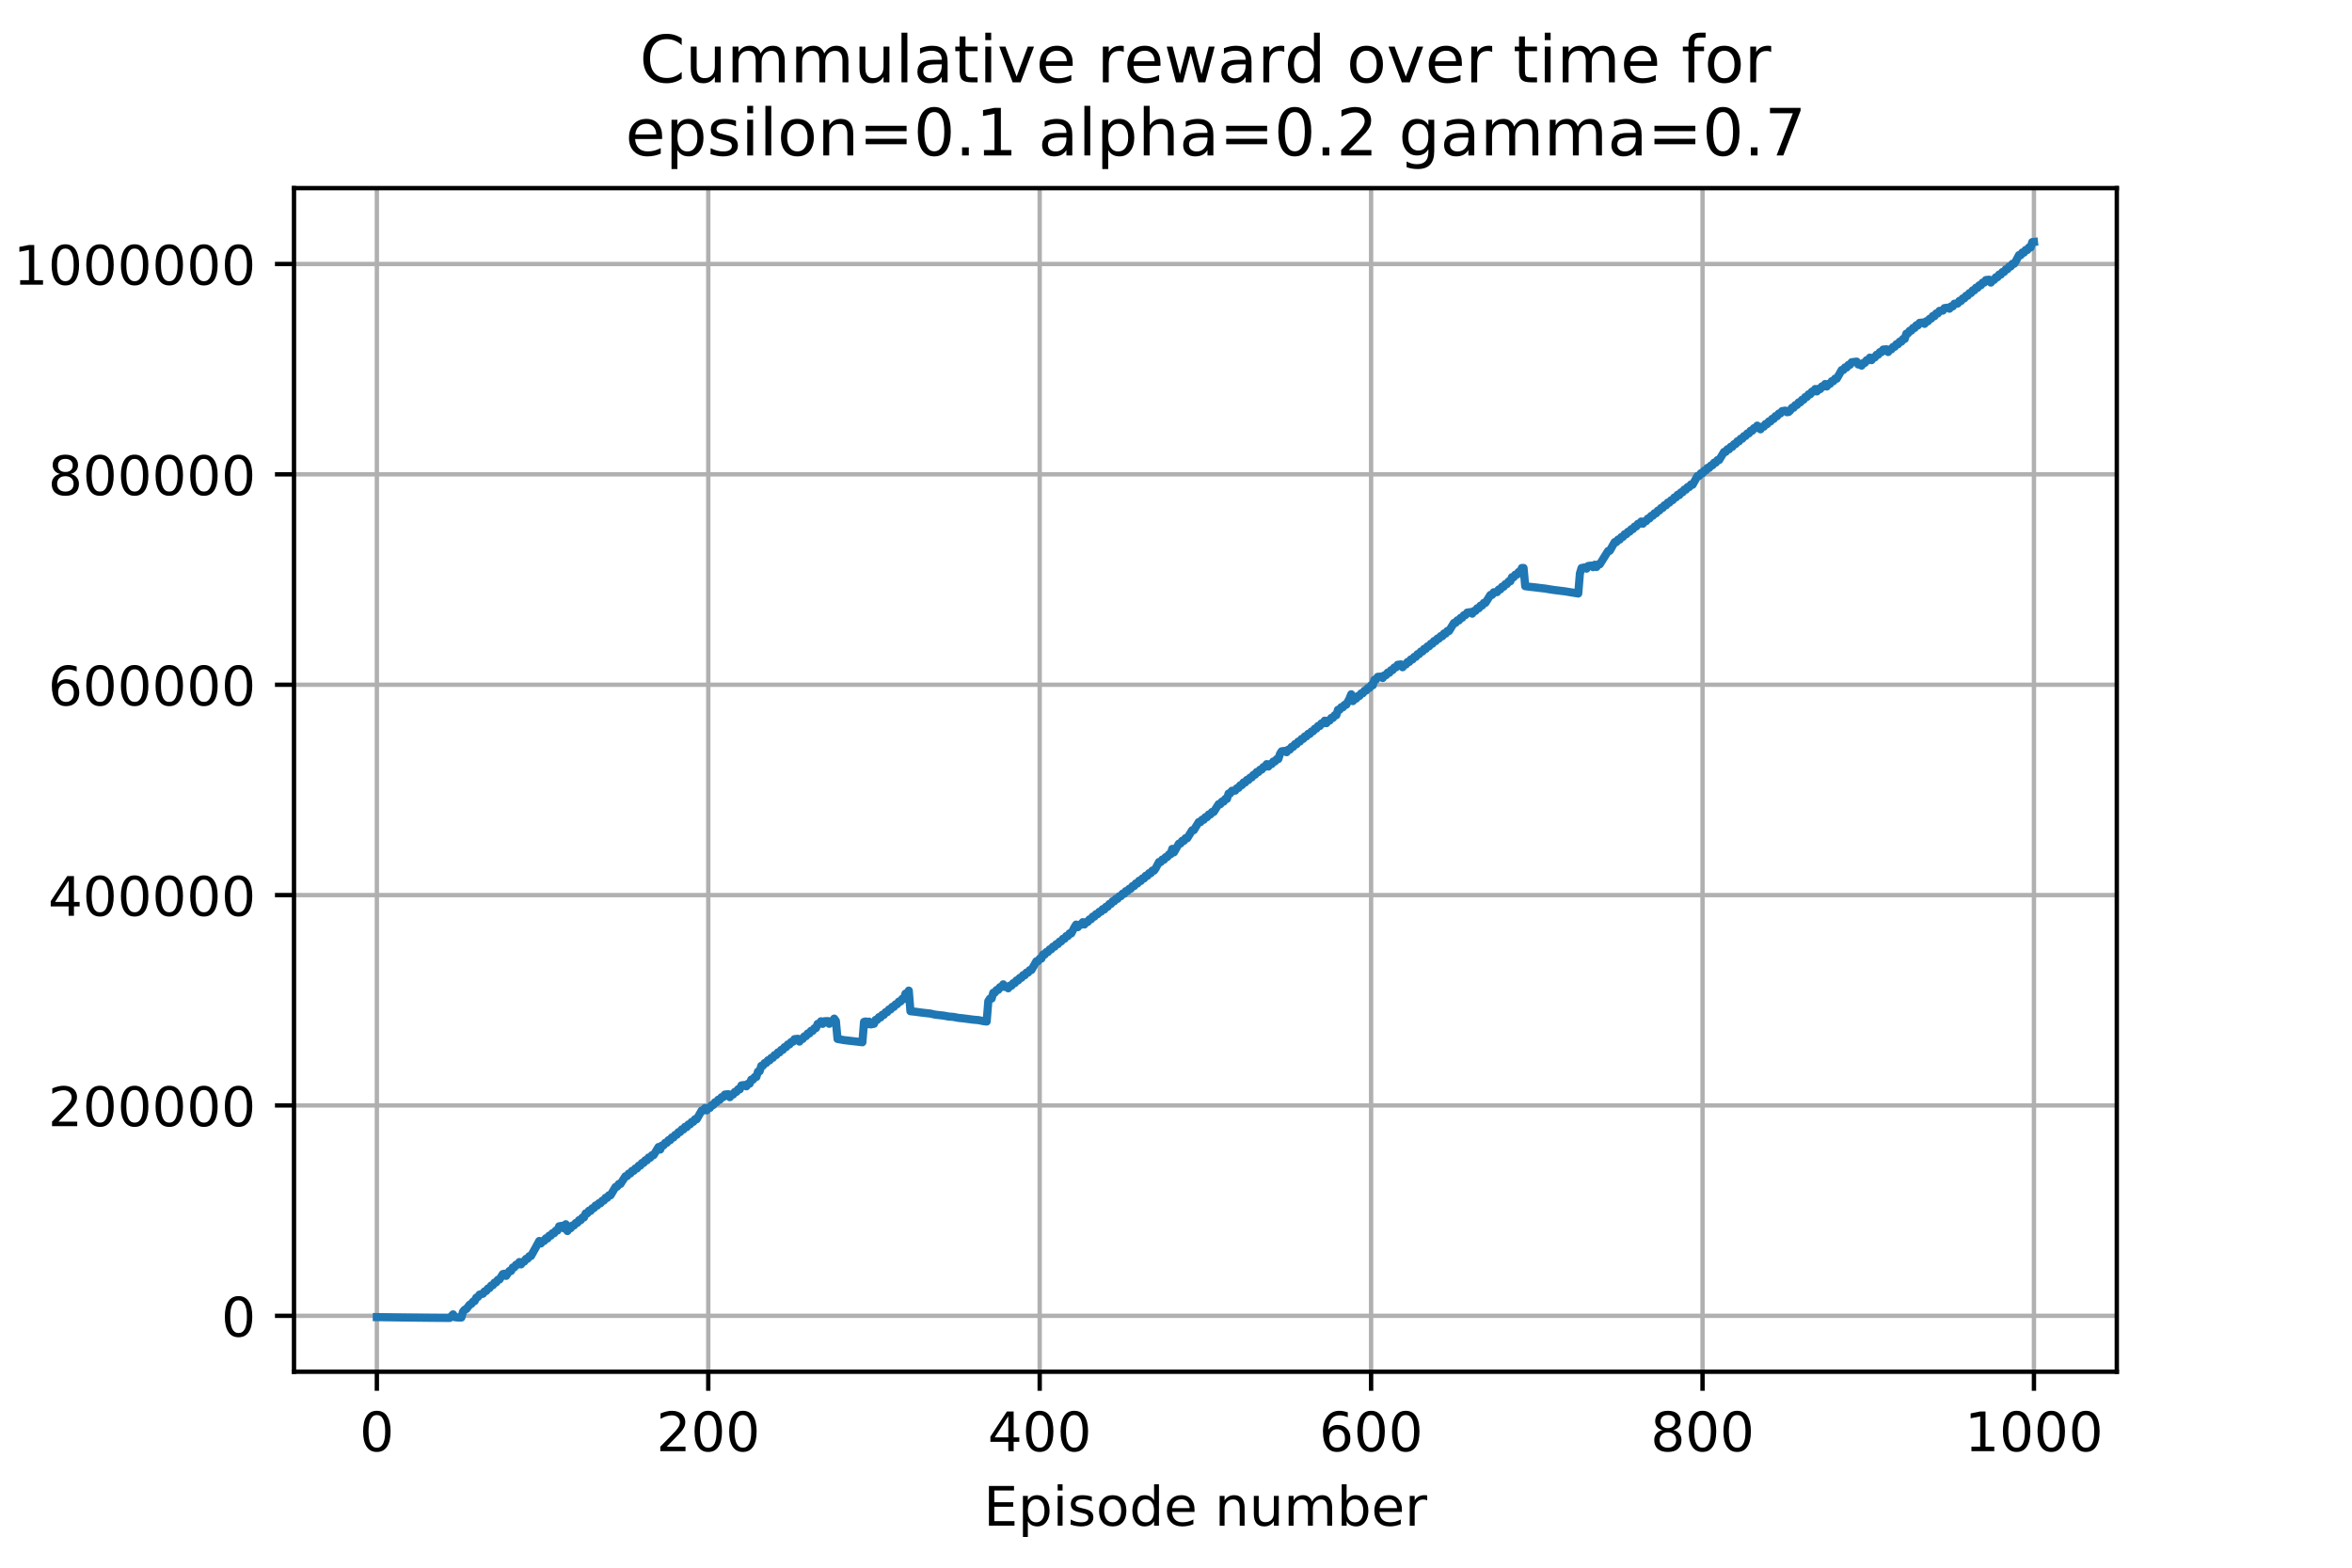 <?xml version="1.0" encoding="utf-8" standalone="no"?>
<!DOCTYPE svg PUBLIC "-//W3C//DTD SVG 1.1//EN"
  "http://www.w3.org/Graphics/SVG/1.1/DTD/svg11.dtd">
<!-- Created with matplotlib (https://matplotlib.org/) -->
<svg height="288pt" version="1.1" viewBox="0 0 432 288" width="432pt" xmlns="http://www.w3.org/2000/svg" xmlns:xlink="http://www.w3.org/1999/xlink">
 <defs>
  <style type="text/css">
*{stroke-linecap:butt;stroke-linejoin:round;}
  </style>
 </defs>
 <g id="figure_1">
  <g id="patch_1">
   <path d="M 0 288 
L 432 288 
L 432 0 
L 0 0 
z
" style="fill:#ffffff;"/>
  </g>
  <g id="axes_1">
   <g id="patch_2">
    <path d="M 54 252 
L 388.8 252 
L 388.8 34.56 
L 54 34.56 
z
" style="fill:#ffffff;"/>
   </g>
   <g id="matplotlib.axis_1">
    <g id="xtick_1">
     <g id="line2d_1">
      <path clip-path="url(#p4a8fbfdbc4)" d="M 69.218 252 
L 69.218 34.56 
" style="fill:none;stroke:#b0b0b0;stroke-linecap:square;stroke-width:0.8;"/>
     </g>
     <g id="line2d_2">
      <defs>
       <path d="M 0 0 
L 0 3.5 
" id="mb5565535f1" style="stroke:#000000;stroke-width:0.8;"/>
      </defs>
      <g>
       <use style="stroke:#000000;stroke-width:0.8;" x="69.218" xlink:href="#mb5565535f1" y="252"/>
      </g>
     </g>
     <g id="text_1">
      <!-- 0 -->
      <defs>
       <path d="M 31.781 66.406 
Q 24.172 66.406 20.328 58.906 
Q 16.5 51.422 16.5 36.375 
Q 16.5 21.391 20.328 13.891 
Q 24.172 6.391 31.781 6.391 
Q 39.453 6.391 43.281 13.891 
Q 47.125 21.391 47.125 36.375 
Q 47.125 51.422 43.281 58.906 
Q 39.453 66.406 31.781 66.406 
z
M 31.781 74.219 
Q 44.047 74.219 50.516 64.516 
Q 56.984 54.828 56.984 36.375 
Q 56.984 17.969 50.516 8.266 
Q 44.047 -1.422 31.781 -1.422 
Q 19.531 -1.422 13.062 8.266 
Q 6.594 17.969 6.594 36.375 
Q 6.594 54.828 13.062 64.516 
Q 19.531 74.219 31.781 74.219 
z
" id="DejaVuSans-48"/>
      </defs>
      <g transform="translate(66.037 266.598)scale(0.1 -0.1)">
       <use xlink:href="#DejaVuSans-48"/>
      </g>
     </g>
    </g>
    <g id="xtick_2">
     <g id="line2d_3">
      <path clip-path="url(#p4a8fbfdbc4)" d="M 130.091 252 
L 130.091 34.56 
" style="fill:none;stroke:#b0b0b0;stroke-linecap:square;stroke-width:0.8;"/>
     </g>
     <g id="line2d_4">
      <g>
       <use style="stroke:#000000;stroke-width:0.8;" x="130.091" xlink:href="#mb5565535f1" y="252"/>
      </g>
     </g>
     <g id="text_2">
      <!-- 200 -->
      <defs>
       <path d="M 19.188 8.297 
L 53.609 8.297 
L 53.609 0 
L 7.328 0 
L 7.328 8.297 
Q 12.938 14.109 22.625 23.891 
Q 32.328 33.688 34.812 36.531 
Q 39.547 41.844 41.422 45.531 
Q 43.312 49.219 43.312 52.781 
Q 43.312 58.594 39.234 62.25 
Q 35.156 65.922 28.609 65.922 
Q 23.969 65.922 18.812 64.312 
Q 13.672 62.703 7.812 59.422 
L 7.812 69.391 
Q 13.766 71.781 18.938 73 
Q 24.125 74.219 28.422 74.219 
Q 39.75 74.219 46.484 68.547 
Q 53.219 62.891 53.219 53.422 
Q 53.219 48.922 51.531 44.891 
Q 49.859 40.875 45.406 35.406 
Q 44.188 33.984 37.641 27.219 
Q 31.109 20.453 19.188 8.297 
z
" id="DejaVuSans-50"/>
      </defs>
      <g transform="translate(120.547 266.598)scale(0.1 -0.1)">
       <use xlink:href="#DejaVuSans-50"/>
       <use x="63.623" xlink:href="#DejaVuSans-48"/>
       <use x="127.246" xlink:href="#DejaVuSans-48"/>
      </g>
     </g>
    </g>
    <g id="xtick_3">
     <g id="line2d_5">
      <path clip-path="url(#p4a8fbfdbc4)" d="M 190.964 252 
L 190.964 34.56 
" style="fill:none;stroke:#b0b0b0;stroke-linecap:square;stroke-width:0.8;"/>
     </g>
     <g id="line2d_6">
      <g>
       <use style="stroke:#000000;stroke-width:0.8;" x="190.964" xlink:href="#mb5565535f1" y="252"/>
      </g>
     </g>
     <g id="text_3">
      <!-- 400 -->
      <defs>
       <path d="M 37.797 64.312 
L 12.891 25.391 
L 37.797 25.391 
z
M 35.203 72.906 
L 47.609 72.906 
L 47.609 25.391 
L 58.016 25.391 
L 58.016 17.188 
L 47.609 17.188 
L 47.609 0 
L 37.797 0 
L 37.797 17.188 
L 4.891 17.188 
L 4.891 26.703 
z
" id="DejaVuSans-52"/>
      </defs>
      <g transform="translate(181.42 266.598)scale(0.1 -0.1)">
       <use xlink:href="#DejaVuSans-52"/>
       <use x="63.623" xlink:href="#DejaVuSans-48"/>
       <use x="127.246" xlink:href="#DejaVuSans-48"/>
      </g>
     </g>
    </g>
    <g id="xtick_4">
     <g id="line2d_7">
      <path clip-path="url(#p4a8fbfdbc4)" d="M 251.836 252 
L 251.836 34.56 
" style="fill:none;stroke:#b0b0b0;stroke-linecap:square;stroke-width:0.8;"/>
     </g>
     <g id="line2d_8">
      <g>
       <use style="stroke:#000000;stroke-width:0.8;" x="251.836" xlink:href="#mb5565535f1" y="252"/>
      </g>
     </g>
     <g id="text_4">
      <!-- 600 -->
      <defs>
       <path d="M 33.016 40.375 
Q 26.375 40.375 22.484 35.828 
Q 18.609 31.297 18.609 23.391 
Q 18.609 15.531 22.484 10.953 
Q 26.375 6.391 33.016 6.391 
Q 39.656 6.391 43.531 10.953 
Q 47.406 15.531 47.406 23.391 
Q 47.406 31.297 43.531 35.828 
Q 39.656 40.375 33.016 40.375 
z
M 52.594 71.297 
L 52.594 62.312 
Q 48.875 64.062 45.094 64.984 
Q 41.312 65.922 37.594 65.922 
Q 27.828 65.922 22.672 59.328 
Q 17.531 52.734 16.797 39.406 
Q 19.672 43.656 24.016 45.922 
Q 28.375 48.188 33.594 48.188 
Q 44.578 48.188 50.953 41.516 
Q 57.328 34.859 57.328 23.391 
Q 57.328 12.156 50.688 5.359 
Q 44.047 -1.422 33.016 -1.422 
Q 20.359 -1.422 13.672 8.266 
Q 6.984 17.969 6.984 36.375 
Q 6.984 53.656 15.188 63.938 
Q 23.391 74.219 37.203 74.219 
Q 40.922 74.219 44.703 73.484 
Q 48.484 72.75 52.594 71.297 
z
" id="DejaVuSans-54"/>
      </defs>
      <g transform="translate(242.293 266.598)scale(0.1 -0.1)">
       <use xlink:href="#DejaVuSans-54"/>
       <use x="63.623" xlink:href="#DejaVuSans-48"/>
       <use x="127.246" xlink:href="#DejaVuSans-48"/>
      </g>
     </g>
    </g>
    <g id="xtick_5">
     <g id="line2d_9">
      <path clip-path="url(#p4a8fbfdbc4)" d="M 312.709 252 
L 312.709 34.56 
" style="fill:none;stroke:#b0b0b0;stroke-linecap:square;stroke-width:0.8;"/>
     </g>
     <g id="line2d_10">
      <g>
       <use style="stroke:#000000;stroke-width:0.8;" x="312.709" xlink:href="#mb5565535f1" y="252"/>
      </g>
     </g>
     <g id="text_5">
      <!-- 800 -->
      <defs>
       <path d="M 31.781 34.625 
Q 24.75 34.625 20.719 30.859 
Q 16.703 27.094 16.703 20.516 
Q 16.703 13.922 20.719 10.156 
Q 24.75 6.391 31.781 6.391 
Q 38.812 6.391 42.859 10.172 
Q 46.922 13.969 46.922 20.516 
Q 46.922 27.094 42.891 30.859 
Q 38.875 34.625 31.781 34.625 
z
M 21.922 38.812 
Q 15.578 40.375 12.031 44.719 
Q 8.5 49.078 8.5 55.328 
Q 8.5 64.062 14.719 69.141 
Q 20.953 74.219 31.781 74.219 
Q 42.672 74.219 48.875 69.141 
Q 55.078 64.062 55.078 55.328 
Q 55.078 49.078 51.531 44.719 
Q 48 40.375 41.703 38.812 
Q 48.828 37.156 52.797 32.312 
Q 56.781 27.484 56.781 20.516 
Q 56.781 9.906 50.312 4.234 
Q 43.844 -1.422 31.781 -1.422 
Q 19.734 -1.422 13.25 4.234 
Q 6.781 9.906 6.781 20.516 
Q 6.781 27.484 10.781 32.312 
Q 14.797 37.156 21.922 38.812 
z
M 18.312 54.391 
Q 18.312 48.734 21.844 45.562 
Q 25.391 42.391 31.781 42.391 
Q 38.141 42.391 41.719 45.562 
Q 45.312 48.734 45.312 54.391 
Q 45.312 60.062 41.719 63.234 
Q 38.141 66.406 31.781 66.406 
Q 25.391 66.406 21.844 63.234 
Q 18.312 60.062 18.312 54.391 
z
" id="DejaVuSans-56"/>
      </defs>
      <g transform="translate(303.165 266.598)scale(0.1 -0.1)">
       <use xlink:href="#DejaVuSans-56"/>
       <use x="63.623" xlink:href="#DejaVuSans-48"/>
       <use x="127.246" xlink:href="#DejaVuSans-48"/>
      </g>
     </g>
    </g>
    <g id="xtick_6">
     <g id="line2d_11">
      <path clip-path="url(#p4a8fbfdbc4)" d="M 373.582 252 
L 373.582 34.56 
" style="fill:none;stroke:#b0b0b0;stroke-linecap:square;stroke-width:0.8;"/>
     </g>
     <g id="line2d_12">
      <g>
       <use style="stroke:#000000;stroke-width:0.8;" x="373.582" xlink:href="#mb5565535f1" y="252"/>
      </g>
     </g>
     <g id="text_6">
      <!-- 1000 -->
      <defs>
       <path d="M 12.406 8.297 
L 28.516 8.297 
L 28.516 63.922 
L 10.984 60.406 
L 10.984 69.391 
L 28.422 72.906 
L 38.281 72.906 
L 38.281 8.297 
L 54.391 8.297 
L 54.391 0 
L 12.406 0 
z
" id="DejaVuSans-49"/>
      </defs>
      <g transform="translate(360.857 266.598)scale(0.1 -0.1)">
       <use xlink:href="#DejaVuSans-49"/>
       <use x="63.623" xlink:href="#DejaVuSans-48"/>
       <use x="127.246" xlink:href="#DejaVuSans-48"/>
       <use x="190.869" xlink:href="#DejaVuSans-48"/>
      </g>
     </g>
    </g>
    <g id="text_7">
     <!-- Episode number -->
     <defs>
      <path d="M 9.812 72.906 
L 55.906 72.906 
L 55.906 64.594 
L 19.672 64.594 
L 19.672 43.016 
L 54.391 43.016 
L 54.391 34.719 
L 19.672 34.719 
L 19.672 8.297 
L 56.781 8.297 
L 56.781 0 
L 9.812 0 
z
" id="DejaVuSans-69"/>
      <path d="M 18.109 8.203 
L 18.109 -20.797 
L 9.078 -20.797 
L 9.078 54.688 
L 18.109 54.688 
L 18.109 46.391 
Q 20.953 51.266 25.266 53.625 
Q 29.594 56 35.594 56 
Q 45.562 56 51.781 48.094 
Q 58.016 40.188 58.016 27.297 
Q 58.016 14.406 51.781 6.484 
Q 45.562 -1.422 35.594 -1.422 
Q 29.594 -1.422 25.266 0.953 
Q 20.953 3.328 18.109 8.203 
z
M 48.688 27.297 
Q 48.688 37.203 44.609 42.844 
Q 40.531 48.484 33.406 48.484 
Q 26.266 48.484 22.188 42.844 
Q 18.109 37.203 18.109 27.297 
Q 18.109 17.391 22.188 11.75 
Q 26.266 6.109 33.406 6.109 
Q 40.531 6.109 44.609 11.75 
Q 48.688 17.391 48.688 27.297 
z
" id="DejaVuSans-112"/>
      <path d="M 9.422 54.688 
L 18.406 54.688 
L 18.406 0 
L 9.422 0 
z
M 9.422 75.984 
L 18.406 75.984 
L 18.406 64.594 
L 9.422 64.594 
z
" id="DejaVuSans-105"/>
      <path d="M 44.281 53.078 
L 44.281 44.578 
Q 40.484 46.531 36.375 47.5 
Q 32.281 48.484 27.875 48.484 
Q 21.188 48.484 17.844 46.438 
Q 14.5 44.391 14.5 40.281 
Q 14.5 37.156 16.891 35.375 
Q 19.281 33.594 26.516 31.984 
L 29.594 31.297 
Q 39.156 29.25 43.188 25.516 
Q 47.219 21.781 47.219 15.094 
Q 47.219 7.469 41.188 3.016 
Q 35.156 -1.422 24.609 -1.422 
Q 20.219 -1.422 15.453 -0.562 
Q 10.688 0.297 5.422 2 
L 5.422 11.281 
Q 10.406 8.688 15.234 7.391 
Q 20.062 6.109 24.812 6.109 
Q 31.156 6.109 34.562 8.281 
Q 37.984 10.453 37.984 14.406 
Q 37.984 18.062 35.516 20.016 
Q 33.062 21.969 24.703 23.781 
L 21.578 24.516 
Q 13.234 26.266 9.516 29.906 
Q 5.812 33.547 5.812 39.891 
Q 5.812 47.609 11.281 51.797 
Q 16.75 56 26.812 56 
Q 31.781 56 36.172 55.266 
Q 40.578 54.547 44.281 53.078 
z
" id="DejaVuSans-115"/>
      <path d="M 30.609 48.391 
Q 23.391 48.391 19.188 42.75 
Q 14.984 37.109 14.984 27.297 
Q 14.984 17.484 19.156 11.844 
Q 23.344 6.203 30.609 6.203 
Q 37.797 6.203 41.984 11.859 
Q 46.188 17.531 46.188 27.297 
Q 46.188 37.016 41.984 42.703 
Q 37.797 48.391 30.609 48.391 
z
M 30.609 56 
Q 42.328 56 49.016 48.375 
Q 55.719 40.766 55.719 27.297 
Q 55.719 13.875 49.016 6.219 
Q 42.328 -1.422 30.609 -1.422 
Q 18.844 -1.422 12.172 6.219 
Q 5.516 13.875 5.516 27.297 
Q 5.516 40.766 12.172 48.375 
Q 18.844 56 30.609 56 
z
" id="DejaVuSans-111"/>
      <path d="M 45.406 46.391 
L 45.406 75.984 
L 54.391 75.984 
L 54.391 0 
L 45.406 0 
L 45.406 8.203 
Q 42.578 3.328 38.25 0.953 
Q 33.938 -1.422 27.875 -1.422 
Q 17.969 -1.422 11.734 6.484 
Q 5.516 14.406 5.516 27.297 
Q 5.516 40.188 11.734 48.094 
Q 17.969 56 27.875 56 
Q 33.938 56 38.25 53.625 
Q 42.578 51.266 45.406 46.391 
z
M 14.797 27.297 
Q 14.797 17.391 18.875 11.75 
Q 22.953 6.109 30.078 6.109 
Q 37.203 6.109 41.297 11.75 
Q 45.406 17.391 45.406 27.297 
Q 45.406 37.203 41.297 42.844 
Q 37.203 48.484 30.078 48.484 
Q 22.953 48.484 18.875 42.844 
Q 14.797 37.203 14.797 27.297 
z
" id="DejaVuSans-100"/>
      <path d="M 56.203 29.594 
L 56.203 25.203 
L 14.891 25.203 
Q 15.484 15.922 20.484 11.062 
Q 25.484 6.203 34.422 6.203 
Q 39.594 6.203 44.453 7.469 
Q 49.312 8.734 54.109 11.281 
L 54.109 2.781 
Q 49.266 0.734 44.188 -0.344 
Q 39.109 -1.422 33.891 -1.422 
Q 20.797 -1.422 13.156 6.188 
Q 5.516 13.812 5.516 26.812 
Q 5.516 40.234 12.766 48.109 
Q 20.016 56 32.328 56 
Q 43.359 56 49.781 48.891 
Q 56.203 41.797 56.203 29.594 
z
M 47.219 32.234 
Q 47.125 39.594 43.094 43.984 
Q 39.062 48.391 32.422 48.391 
Q 24.906 48.391 20.391 44.141 
Q 15.875 39.891 15.188 32.172 
z
" id="DejaVuSans-101"/>
      <path id="DejaVuSans-32"/>
      <path d="M 54.891 33.016 
L 54.891 0 
L 45.906 0 
L 45.906 32.719 
Q 45.906 40.484 42.875 44.328 
Q 39.844 48.188 33.797 48.188 
Q 26.516 48.188 22.312 43.547 
Q 18.109 38.922 18.109 30.906 
L 18.109 0 
L 9.078 0 
L 9.078 54.688 
L 18.109 54.688 
L 18.109 46.188 
Q 21.344 51.125 25.703 53.562 
Q 30.078 56 35.797 56 
Q 45.219 56 50.047 50.172 
Q 54.891 44.344 54.891 33.016 
z
" id="DejaVuSans-110"/>
      <path d="M 8.5 21.578 
L 8.5 54.688 
L 17.484 54.688 
L 17.484 21.922 
Q 17.484 14.156 20.5 10.266 
Q 23.531 6.391 29.594 6.391 
Q 36.859 6.391 41.078 11.031 
Q 45.312 15.672 45.312 23.688 
L 45.312 54.688 
L 54.297 54.688 
L 54.297 0 
L 45.312 0 
L 45.312 8.406 
Q 42.047 3.422 37.719 1 
Q 33.406 -1.422 27.688 -1.422 
Q 18.266 -1.422 13.375 4.438 
Q 8.5 10.297 8.5 21.578 
z
M 31.109 56 
z
" id="DejaVuSans-117"/>
      <path d="M 52 44.188 
Q 55.375 50.25 60.062 53.125 
Q 64.75 56 71.094 56 
Q 79.641 56 84.281 50.016 
Q 88.922 44.047 88.922 33.016 
L 88.922 0 
L 79.891 0 
L 79.891 32.719 
Q 79.891 40.578 77.094 44.375 
Q 74.312 48.188 68.609 48.188 
Q 61.625 48.188 57.562 43.547 
Q 53.516 38.922 53.516 30.906 
L 53.516 0 
L 44.484 0 
L 44.484 32.719 
Q 44.484 40.625 41.703 44.406 
Q 38.922 48.188 33.109 48.188 
Q 26.219 48.188 22.156 43.531 
Q 18.109 38.875 18.109 30.906 
L 18.109 0 
L 9.078 0 
L 9.078 54.688 
L 18.109 54.688 
L 18.109 46.188 
Q 21.188 51.219 25.484 53.609 
Q 29.781 56 35.688 56 
Q 41.656 56 45.828 52.969 
Q 50 49.953 52 44.188 
z
" id="DejaVuSans-109"/>
      <path d="M 48.688 27.297 
Q 48.688 37.203 44.609 42.844 
Q 40.531 48.484 33.406 48.484 
Q 26.266 48.484 22.188 42.844 
Q 18.109 37.203 18.109 27.297 
Q 18.109 17.391 22.188 11.75 
Q 26.266 6.109 33.406 6.109 
Q 40.531 6.109 44.609 11.75 
Q 48.688 17.391 48.688 27.297 
z
M 18.109 46.391 
Q 20.953 51.266 25.266 53.625 
Q 29.594 56 35.594 56 
Q 45.562 56 51.781 48.094 
Q 58.016 40.188 58.016 27.297 
Q 58.016 14.406 51.781 6.484 
Q 45.562 -1.422 35.594 -1.422 
Q 29.594 -1.422 25.266 0.953 
Q 20.953 3.328 18.109 8.203 
L 18.109 0 
L 9.078 0 
L 9.078 75.984 
L 18.109 75.984 
z
" id="DejaVuSans-98"/>
      <path d="M 41.109 46.297 
Q 39.594 47.172 37.812 47.578 
Q 36.031 48 33.891 48 
Q 26.266 48 22.188 43.047 
Q 18.109 38.094 18.109 28.812 
L 18.109 0 
L 9.078 0 
L 9.078 54.688 
L 18.109 54.688 
L 18.109 46.188 
Q 20.953 51.172 25.484 53.578 
Q 30.031 56 36.531 56 
Q 37.453 56 38.578 55.875 
Q 39.703 55.766 41.062 55.516 
z
" id="DejaVuSans-114"/>
     </defs>
     <g transform="translate(180.659 280.277)scale(0.1 -0.1)">
      <use xlink:href="#DejaVuSans-69"/>
      <use x="63.184" xlink:href="#DejaVuSans-112"/>
      <use x="126.66" xlink:href="#DejaVuSans-105"/>
      <use x="154.443" xlink:href="#DejaVuSans-115"/>
      <use x="206.543" xlink:href="#DejaVuSans-111"/>
      <use x="267.725" xlink:href="#DejaVuSans-100"/>
      <use x="331.201" xlink:href="#DejaVuSans-101"/>
      <use x="392.725" xlink:href="#DejaVuSans-32"/>
      <use x="424.512" xlink:href="#DejaVuSans-110"/>
      <use x="487.891" xlink:href="#DejaVuSans-117"/>
      <use x="551.27" xlink:href="#DejaVuSans-109"/>
      <use x="648.682" xlink:href="#DejaVuSans-98"/>
      <use x="712.158" xlink:href="#DejaVuSans-101"/>
      <use x="773.682" xlink:href="#DejaVuSans-114"/>
     </g>
    </g>
   </g>
   <g id="matplotlib.axis_2">
    <g id="ytick_1">
     <g id="line2d_13">
      <path clip-path="url(#p4a8fbfdbc4)" d="M 54 241.728 
L 388.8 241.728 
" style="fill:none;stroke:#b0b0b0;stroke-linecap:square;stroke-width:0.8;"/>
     </g>
     <g id="line2d_14">
      <defs>
       <path d="M 0 0 
L -3.5 0 
" id="m5b467a7265" style="stroke:#000000;stroke-width:0.8;"/>
      </defs>
      <g>
       <use style="stroke:#000000;stroke-width:0.8;" x="54" xlink:href="#m5b467a7265" y="241.728"/>
      </g>
     </g>
     <g id="text_8">
      <!-- 0 -->
      <g transform="translate(40.638 245.528)scale(0.1 -0.1)">
       <use xlink:href="#DejaVuSans-48"/>
      </g>
     </g>
    </g>
    <g id="ytick_2">
     <g id="line2d_15">
      <path clip-path="url(#p4a8fbfdbc4)" d="M 54 203.083 
L 388.8 203.083 
" style="fill:none;stroke:#b0b0b0;stroke-linecap:square;stroke-width:0.8;"/>
     </g>
     <g id="line2d_16">
      <g>
       <use style="stroke:#000000;stroke-width:0.8;" x="54" xlink:href="#m5b467a7265" y="203.083"/>
      </g>
     </g>
     <g id="text_9">
      <!-- 200000 -->
      <g transform="translate(8.825 206.882)scale(0.1 -0.1)">
       <use xlink:href="#DejaVuSans-50"/>
       <use x="63.623" xlink:href="#DejaVuSans-48"/>
       <use x="127.246" xlink:href="#DejaVuSans-48"/>
       <use x="190.869" xlink:href="#DejaVuSans-48"/>
       <use x="254.492" xlink:href="#DejaVuSans-48"/>
       <use x="318.115" xlink:href="#DejaVuSans-48"/>
      </g>
     </g>
    </g>
    <g id="ytick_3">
     <g id="line2d_17">
      <path clip-path="url(#p4a8fbfdbc4)" d="M 54 164.437 
L 388.8 164.437 
" style="fill:none;stroke:#b0b0b0;stroke-linecap:square;stroke-width:0.8;"/>
     </g>
     <g id="line2d_18">
      <g>
       <use style="stroke:#000000;stroke-width:0.8;" x="54" xlink:href="#m5b467a7265" y="164.437"/>
      </g>
     </g>
     <g id="text_10">
      <!-- 400000 -->
      <g transform="translate(8.825 168.236)scale(0.1 -0.1)">
       <use xlink:href="#DejaVuSans-52"/>
       <use x="63.623" xlink:href="#DejaVuSans-48"/>
       <use x="127.246" xlink:href="#DejaVuSans-48"/>
       <use x="190.869" xlink:href="#DejaVuSans-48"/>
       <use x="254.492" xlink:href="#DejaVuSans-48"/>
       <use x="318.115" xlink:href="#DejaVuSans-48"/>
      </g>
     </g>
    </g>
    <g id="ytick_4">
     <g id="line2d_19">
      <path clip-path="url(#p4a8fbfdbc4)" d="M 54 125.792 
L 388.8 125.792 
" style="fill:none;stroke:#b0b0b0;stroke-linecap:square;stroke-width:0.8;"/>
     </g>
     <g id="line2d_20">
      <g>
       <use style="stroke:#000000;stroke-width:0.8;" x="54" xlink:href="#m5b467a7265" y="125.792"/>
      </g>
     </g>
     <g id="text_11">
      <!-- 600000 -->
      <g transform="translate(8.825 129.591)scale(0.1 -0.1)">
       <use xlink:href="#DejaVuSans-54"/>
       <use x="63.623" xlink:href="#DejaVuSans-48"/>
       <use x="127.246" xlink:href="#DejaVuSans-48"/>
       <use x="190.869" xlink:href="#DejaVuSans-48"/>
       <use x="254.492" xlink:href="#DejaVuSans-48"/>
       <use x="318.115" xlink:href="#DejaVuSans-48"/>
      </g>
     </g>
    </g>
    <g id="ytick_5">
     <g id="line2d_21">
      <path clip-path="url(#p4a8fbfdbc4)" d="M 54 87.146 
L 388.8 87.146 
" style="fill:none;stroke:#b0b0b0;stroke-linecap:square;stroke-width:0.8;"/>
     </g>
     <g id="line2d_22">
      <g>
       <use style="stroke:#000000;stroke-width:0.8;" x="54" xlink:href="#m5b467a7265" y="87.146"/>
      </g>
     </g>
     <g id="text_12">
      <!-- 800000 -->
      <g transform="translate(8.825 90.945)scale(0.1 -0.1)">
       <use xlink:href="#DejaVuSans-56"/>
       <use x="63.623" xlink:href="#DejaVuSans-48"/>
       <use x="127.246" xlink:href="#DejaVuSans-48"/>
       <use x="190.869" xlink:href="#DejaVuSans-48"/>
       <use x="254.492" xlink:href="#DejaVuSans-48"/>
       <use x="318.115" xlink:href="#DejaVuSans-48"/>
      </g>
     </g>
    </g>
    <g id="ytick_6">
     <g id="line2d_23">
      <path clip-path="url(#p4a8fbfdbc4)" d="M 54 48.5 
L 388.8 48.5 
" style="fill:none;stroke:#b0b0b0;stroke-linecap:square;stroke-width:0.8;"/>
     </g>
     <g id="line2d_24">
      <g>
       <use style="stroke:#000000;stroke-width:0.8;" x="54" xlink:href="#m5b467a7265" y="48.5"/>
      </g>
     </g>
     <g id="text_13">
      <!-- 1000000 -->
      <g transform="translate(2.462 52.3)scale(0.1 -0.1)">
       <use xlink:href="#DejaVuSans-49"/>
       <use x="63.623" xlink:href="#DejaVuSans-48"/>
       <use x="127.246" xlink:href="#DejaVuSans-48"/>
       <use x="190.869" xlink:href="#DejaVuSans-48"/>
       <use x="254.492" xlink:href="#DejaVuSans-48"/>
       <use x="318.115" xlink:href="#DejaVuSans-48"/>
       <use x="381.738" xlink:href="#DejaVuSans-48"/>
      </g>
     </g>
    </g>
    <g id="text_14">
     <!-- Cummulative reward -->
     <defs>
      <path d="M 64.406 67.281 
L 64.406 56.891 
Q 59.422 61.531 53.781 63.812 
Q 48.141 66.109 41.797 66.109 
Q 29.297 66.109 22.656 58.469 
Q 16.016 50.828 16.016 36.375 
Q 16.016 21.969 22.656 14.328 
Q 29.297 6.688 41.797 6.688 
Q 48.141 6.688 53.781 8.984 
Q 59.422 11.281 64.406 15.922 
L 64.406 5.609 
Q 59.234 2.094 53.438 0.328 
Q 47.656 -1.422 41.219 -1.422 
Q 24.656 -1.422 15.125 8.703 
Q 5.609 18.844 5.609 36.375 
Q 5.609 53.953 15.125 64.078 
Q 24.656 74.219 41.219 74.219 
Q 47.75 74.219 53.531 72.484 
Q 59.328 70.75 64.406 67.281 
z
" id="DejaVuSans-67"/>
      <path d="M 9.422 75.984 
L 18.406 75.984 
L 18.406 0 
L 9.422 0 
z
" id="DejaVuSans-108"/>
      <path d="M 34.281 27.484 
Q 23.391 27.484 19.188 25 
Q 14.984 22.516 14.984 16.5 
Q 14.984 11.719 18.141 8.906 
Q 21.297 6.109 26.703 6.109 
Q 34.188 6.109 38.703 11.406 
Q 43.219 16.703 43.219 25.484 
L 43.219 27.484 
z
M 52.203 31.203 
L 52.203 0 
L 43.219 0 
L 43.219 8.297 
Q 40.141 3.328 35.547 0.953 
Q 30.953 -1.422 24.312 -1.422 
Q 15.922 -1.422 10.953 3.297 
Q 6 8.016 6 15.922 
Q 6 25.141 12.172 29.828 
Q 18.359 34.516 30.609 34.516 
L 43.219 34.516 
L 43.219 35.406 
Q 43.219 41.609 39.141 45 
Q 35.062 48.391 27.688 48.391 
Q 23 48.391 18.547 47.266 
Q 14.109 46.141 10.016 43.891 
L 10.016 52.203 
Q 14.938 54.109 19.578 55.047 
Q 24.219 56 28.609 56 
Q 40.484 56 46.344 49.844 
Q 52.203 43.703 52.203 31.203 
z
" id="DejaVuSans-97"/>
      <path d="M 18.312 70.219 
L 18.312 54.688 
L 36.812 54.688 
L 36.812 47.703 
L 18.312 47.703 
L 18.312 18.016 
Q 18.312 11.328 20.141 9.422 
Q 21.969 7.516 27.594 7.516 
L 36.812 7.516 
L 36.812 0 
L 27.594 0 
Q 17.188 0 13.234 3.875 
Q 9.281 7.766 9.281 18.016 
L 9.281 47.703 
L 2.688 47.703 
L 2.688 54.688 
L 9.281 54.688 
L 9.281 70.219 
z
" id="DejaVuSans-116"/>
      <path d="M 2.984 54.688 
L 12.5 54.688 
L 29.594 8.797 
L 46.688 54.688 
L 56.203 54.688 
L 35.688 0 
L 23.484 0 
z
" id="DejaVuSans-118"/>
      <path d="M 4.203 54.688 
L 13.188 54.688 
L 24.422 12.016 
L 35.594 54.688 
L 46.188 54.688 
L 57.422 12.016 
L 68.609 54.688 
L 77.594 54.688 
L 63.281 0 
L 52.688 0 
L 40.922 44.828 
L 29.109 0 
L 18.5 0 
z
" id="DejaVuSans-119"/>
     </defs>
     <g transform="translate(-3.617 195.789)rotate(-90)scale(0.1 -0.1)">
      <use xlink:href="#DejaVuSans-67"/>
      <use x="69.824" xlink:href="#DejaVuSans-117"/>
      <use x="133.203" xlink:href="#DejaVuSans-109"/>
      <use x="230.615" xlink:href="#DejaVuSans-109"/>
      <use x="328.027" xlink:href="#DejaVuSans-117"/>
      <use x="391.406" xlink:href="#DejaVuSans-108"/>
      <use x="419.189" xlink:href="#DejaVuSans-97"/>
      <use x="480.469" xlink:href="#DejaVuSans-116"/>
      <use x="519.678" xlink:href="#DejaVuSans-105"/>
      <use x="547.461" xlink:href="#DejaVuSans-118"/>
      <use x="606.641" xlink:href="#DejaVuSans-101"/>
      <use x="668.164" xlink:href="#DejaVuSans-32"/>
      <use x="699.951" xlink:href="#DejaVuSans-114"/>
      <use x="741.033" xlink:href="#DejaVuSans-101"/>
      <use x="802.557" xlink:href="#DejaVuSans-119"/>
      <use x="884.344" xlink:href="#DejaVuSans-97"/>
      <use x="945.623" xlink:href="#DejaVuSans-114"/>
      <use x="986.721" xlink:href="#DejaVuSans-100"/>
     </g>
    </g>
   </g>
   <g id="line2d_25">
    <path clip-path="url(#p4a8fbfdbc4)" d="M 69.218 241.967 
L 74.088 242.036 
L 79.262 242.093 
L 82.61 242.116 
L 83.219 241.463 
L 83.523 241.975 
L 84.132 242.046 
L 84.741 242.043 
L 85.045 240.96 
L 85.349 240.605 
L 85.654 240.486 
L 86.263 239.686 
L 86.567 239.549 
L 86.871 239.132 
L 87.176 239.03 
L 87.48 238.397 
L 87.784 238.27 
L 88.089 237.827 
L 88.697 237.678 
L 89.002 237.243 
L 89.306 237.167 
L 89.611 236.715 
L 89.915 236.635 
L 90.219 236.172 
L 90.524 236.108 
L 90.828 235.628 
L 91.132 235.595 
L 91.437 235.114 
L 91.741 235.058 
L 92.35 234.066 
L 92.654 233.997 
L 92.959 234.393 
L 93.567 233.486 
L 93.872 233.488 
L 94.176 232.855 
L 94.48 232.814 
L 94.785 232.339 
L 95.089 232.335 
L 95.393 231.853 
L 95.698 232.28 
L 96.002 231.813 
L 96.307 231.759 
L 96.611 231.266 
L 96.915 231.237 
L 97.22 230.77 
L 97.524 230.747 
L 98.437 229.115 
L 99.046 227.983 
L 99.35 228.439 
L 99.655 227.979 
L 99.959 227.97 
L 100.263 227.486 
L 100.568 227.518 
L 100.872 227.009 
L 101.176 227.002 
L 101.481 226.543 
L 101.785 226.55 
L 102.089 226.074 
L 102.394 226.065 
L 102.698 225.287 
L 103.307 225.186 
L 103.611 225.673 
L 103.916 224.905 
L 104.22 226.153 
L 104.524 225.66 
L 104.829 225.631 
L 105.133 225.137 
L 105.437 225.125 
L 105.742 224.68 
L 106.046 224.652 
L 106.351 224.157 
L 106.655 224.168 
L 106.959 223.688 
L 107.264 223.657 
L 107.568 222.909 
L 107.872 222.904 
L 108.177 222.418 
L 108.481 222.454 
L 108.785 221.97 
L 109.09 221.941 
L 109.394 221.453 
L 109.699 221.475 
L 110.003 221.045 
L 110.307 221.049 
L 110.612 220.591 
L 110.916 220.553 
L 111.22 220.046 
L 111.525 220.066 
L 111.829 219.596 
L 112.133 219.595 
L 113.047 218.064 
L 113.351 218 
L 113.655 217.512 
L 113.96 217.504 
L 114.873 216.091 
L 115.177 216.063 
L 115.481 215.599 
L 115.786 215.577 
L 116.09 215.106 
L 116.395 215.098 
L 116.699 214.655 
L 117.003 214.652 
L 117.308 214.15 
L 117.612 214.143 
L 117.916 213.643 
L 118.221 213.635 
L 118.525 213.151 
L 118.829 213.161 
L 119.134 212.648 
L 119.438 212.681 
L 119.743 212.23 
L 120.047 212.212 
L 120.96 210.716 
L 121.264 211.184 
L 121.569 210.443 
L 121.873 210.425 
L 122.177 209.949 
L 122.482 209.944 
L 122.786 209.458 
L 123.091 209.465 
L 123.395 208.967 
L 123.699 208.97 
L 124.004 208.494 
L 124.308 208.471 
L 124.612 207.99 
L 124.917 207.974 
L 125.221 207.485 
L 125.525 207.496 
L 125.83 207.006 
L 126.134 207.063 
L 126.439 206.576 
L 126.743 206.557 
L 127.047 206.103 
L 127.352 206.086 
L 127.656 205.61 
L 127.96 205.624 
L 128.873 204.03 
L 129.178 204.017 
L 129.482 203.559 
L 129.787 203.991 
L 130.091 203.518 
L 130.395 203.531 
L 130.7 203.042 
L 131.004 203.007 
L 131.308 202.511 
L 131.613 202.499 
L 131.917 202.025 
L 132.221 202.033 
L 132.526 201.566 
L 132.83 201.554 
L 133.135 201.081 
L 133.743 201.014 
L 134.048 201.562 
L 134.352 201.057 
L 134.656 201.08 
L 134.961 200.6 
L 135.265 200.588 
L 135.569 200.104 
L 135.874 200.127 
L 136.178 199.402 
L 136.787 199.325 
L 137.091 199.568 
L 137.396 199.089 
L 137.7 199.075 
L 138.004 198.323 
L 138.309 198.335 
L 138.613 197.868 
L 138.917 197.854 
L 139.222 196.863 
L 139.526 196.802 
L 139.831 195.809 
L 140.135 195.774 
L 140.439 195.289 
L 140.744 195.277 
L 141.048 194.79 
L 141.352 194.806 
L 141.657 194.346 
L 141.961 194.329 
L 142.265 193.837 
L 142.57 193.827 
L 142.874 193.345 
L 143.179 193.344 
L 143.483 192.874 
L 143.787 192.864 
L 144.092 192.371 
L 144.396 192.359 
L 144.7 191.879 
L 145.005 191.878 
L 145.309 191.429 
L 145.613 191.397 
L 145.918 190.908 
L 146.527 190.834 
L 146.831 191.351 
L 147.135 190.867 
L 147.44 190.863 
L 147.744 190.381 
L 148.048 190.351 
L 148.353 189.864 
L 148.657 189.865 
L 148.961 189.375 
L 149.266 189.386 
L 149.57 188.916 
L 149.875 188.872 
L 150.179 188.094 
L 150.483 188.109 
L 150.788 187.621 
L 151.092 188.097 
L 151.396 187.616 
L 152.005 187.581 
L 152.309 188.085 
L 152.614 187.597 
L 152.918 187.63 
L 153.223 187.13 
L 153.527 187.558 
L 153.831 190.865 
L 154.44 190.974 
L 155.049 191.084 
L 158.397 191.471 
L 158.701 187.729 
L 159.005 187.659 
L 159.31 188.172 
L 159.614 187.685 
L 159.919 188.195 
L 160.527 188.083 
L 160.832 187.352 
L 161.136 187.354 
L 161.44 186.856 
L 161.745 186.919 
L 162.049 186.428 
L 162.353 186.438 
L 162.658 185.951 
L 162.962 185.941 
L 163.267 185.453 
L 163.571 185.456 
L 163.875 184.97 
L 164.18 184.983 
L 164.484 184.517 
L 164.788 184.482 
L 165.093 184 
L 165.397 183.995 
L 165.701 183.514 
L 166.006 183.543 
L 166.31 182.546 
L 166.615 182.485 
L 166.919 181.986 
L 167.223 185.771 
L 168.136 185.869 
L 169.049 185.992 
L 169.658 186.07 
L 170.876 186.2 
L 171.789 186.407 
L 173.311 186.576 
L 174.224 186.747 
L 175.137 186.818 
L 176.05 186.997 
L 176.963 187.085 
L 178.789 187.328 
L 179.702 187.401 
L 180.615 187.588 
L 181.224 187.665 
L 181.528 183.92 
L 181.833 183.45 
L 182.137 183.452 
L 182.441 182.377 
L 182.746 182.342 
L 183.05 181.87 
L 183.355 181.844 
L 183.659 181.356 
L 183.963 181.336 
L 184.268 180.833 
L 184.572 181.309 
L 184.876 181.241 
L 185.181 181.558 
L 185.485 181.07 
L 185.789 181.09 
L 186.094 180.616 
L 186.398 180.608 
L 186.703 180.113 
L 187.007 180.115 
L 187.311 179.652 
L 187.616 179.636 
L 187.92 179.141 
L 188.224 179.163 
L 188.529 178.684 
L 188.833 178.676 
L 189.137 178.218 
L 189.442 178.208 
L 190.355 176.596 
L 190.659 176.589 
L 190.964 176.126 
L 191.268 176.109 
L 191.572 175.354 
L 191.877 175.378 
L 192.181 174.902 
L 192.485 174.891 
L 192.79 174.41 
L 193.094 174.398 
L 193.399 173.914 
L 193.703 173.917 
L 194.007 173.453 
L 194.312 173.448 
L 194.616 172.981 
L 194.92 172.944 
L 195.225 172.469 
L 195.529 172.463 
L 195.833 171.973 
L 196.138 171.965 
L 196.442 171.47 
L 196.747 171.498 
L 197.355 170.351 
L 197.66 169.861 
L 197.964 170.33 
L 198.268 169.876 
L 198.573 169.885 
L 198.877 169.412 
L 199.181 169.835 
L 199.486 169.387 
L 199.79 169.368 
L 200.095 168.904 
L 200.399 168.878 
L 200.703 168.389 
L 201.008 168.4 
L 201.312 167.936 
L 201.616 167.935 
L 201.921 167.495 
L 202.225 167.487 
L 202.529 167.021 
L 202.834 167.086 
L 203.138 166.589 
L 203.443 166.594 
L 203.747 166.079 
L 204.051 166.066 
L 204.356 165.569 
L 204.66 165.581 
L 204.964 165.103 
L 205.269 165.131 
L 205.573 164.659 
L 205.877 164.64 
L 206.182 164.175 
L 206.486 164.193 
L 206.791 163.705 
L 207.095 163.724 
L 207.399 163.292 
L 207.704 163.265 
L 208.008 162.781 
L 208.312 162.783 
L 208.617 162.294 
L 208.921 162.306 
L 209.225 161.802 
L 209.53 161.846 
L 209.834 161.377 
L 210.139 161.374 
L 210.443 160.877 
L 210.747 160.905 
L 211.052 160.411 
L 211.356 160.426 
L 211.66 159.929 
L 211.965 159.947 
L 212.269 159.508 
L 212.878 158.359 
L 213.182 158.38 
L 213.487 157.905 
L 213.791 157.941 
L 214.095 157.465 
L 214.4 157.441 
L 214.704 156.954 
L 215.008 156.939 
L 215.313 155.954 
L 215.617 156.587 
L 216.53 154.989 
L 216.835 154.959 
L 217.139 154.461 
L 217.443 154.476 
L 217.748 153.982 
L 218.052 154.006 
L 218.965 152.527 
L 219.269 152.512 
L 220.183 151.014 
L 220.487 151.035 
L 220.791 150.585 
L 221.096 150.6 
L 221.4 150.118 
L 221.704 150.124 
L 222.009 149.63 
L 222.313 149.63 
L 222.617 149.169 
L 222.922 149.168 
L 223.835 147.726 
L 224.139 147.742 
L 224.444 147.258 
L 224.748 147.277 
L 225.052 146.771 
L 225.357 146.767 
L 225.661 145.784 
L 225.965 145.743 
L 226.27 145.271 
L 226.879 145.248 
L 227.183 144.804 
L 227.487 144.752 
L 227.792 144.273 
L 228.096 144.244 
L 228.4 143.75 
L 228.705 143.768 
L 229.009 143.286 
L 229.313 143.295 
L 229.618 142.852 
L 229.922 142.816 
L 230.227 142.336 
L 230.531 142.314 
L 230.835 141.824 
L 231.14 141.834 
L 231.444 141.399 
L 231.748 141.379 
L 232.053 140.91 
L 232.357 140.877 
L 232.661 140.38 
L 232.966 140.817 
L 233.27 140.367 
L 233.575 140.368 
L 233.879 139.889 
L 234.183 139.891 
L 234.488 139.465 
L 234.792 139.452 
L 235.096 138.524 
L 235.401 138.027 
L 236.009 137.942 
L 236.314 138.185 
L 236.618 137.716 
L 236.923 137.7 
L 237.227 137.215 
L 237.531 137.199 
L 237.836 136.711 
L 238.14 136.721 
L 238.444 136.238 
L 238.749 136.233 
L 239.053 135.756 
L 239.357 135.743 
L 239.662 135.29 
L 239.966 135.279 
L 240.271 134.813 
L 240.575 134.833 
L 240.879 134.384 
L 241.184 134.34 
L 241.488 133.87 
L 241.792 133.845 
L 242.097 133.365 
L 242.401 133.382 
L 242.705 132.897 
L 243.01 132.902 
L 243.314 132.396 
L 243.619 132.854 
L 243.923 132.382 
L 244.227 132.372 
L 244.532 131.883 
L 244.836 131.879 
L 245.14 131.4 
L 245.445 131.392 
L 245.749 130.396 
L 246.053 130.382 
L 246.358 129.912 
L 246.662 129.933 
L 246.967 129.481 
L 247.271 129.469 
L 247.88 128.325 
L 248.184 127.551 
L 248.488 128.798 
L 248.793 128.315 
L 249.097 128.342 
L 249.401 127.873 
L 249.706 127.849 
L 250.01 127.379 
L 250.315 127.363 
L 250.619 126.89 
L 250.923 126.867 
L 251.228 126.388 
L 251.532 126.384 
L 251.836 125.881 
L 252.141 125.901 
L 252.445 124.893 
L 252.749 124.845 
L 253.054 124.343 
L 253.663 124.292 
L 253.967 124.556 
L 254.271 124.057 
L 254.576 124.039 
L 254.88 123.563 
L 255.184 123.602 
L 255.489 123.122 
L 255.793 123.1 
L 256.097 122.624 
L 256.402 122.606 
L 256.706 122.138 
L 257.315 122.055 
L 257.619 122.577 
L 257.924 122.101 
L 258.228 122.075 
L 258.532 121.606 
L 258.837 121.608 
L 259.141 121.136 
L 259.445 121.148 
L 259.75 120.681 
L 260.054 120.672 
L 260.359 120.172 
L 260.663 120.168 
L 260.967 119.694 
L 261.272 119.69 
L 261.576 119.202 
L 261.88 119.217 
L 262.185 118.747 
L 262.489 118.739 
L 262.793 118.266 
L 263.098 118.259 
L 263.402 117.763 
L 263.707 117.78 
L 264.011 117.311 
L 264.315 117.315 
L 264.62 116.86 
L 264.924 116.881 
L 265.228 116.37 
L 265.533 116.401 
L 265.837 115.913 
L 266.141 115.931 
L 267.055 114.437 
L 267.359 114.427 
L 267.663 113.969 
L 267.968 113.981 
L 268.272 113.51 
L 268.576 113.487 
L 268.881 113.016 
L 269.185 112.982 
L 269.489 112.542 
L 270.098 112.451 
L 270.403 112.735 
L 270.707 112.249 
L 271.011 112.232 
L 271.316 111.751 
L 271.62 111.754 
L 271.924 111.264 
L 272.229 111.248 
L 272.533 110.762 
L 272.837 110.755 
L 273.751 109.294 
L 274.055 109.286 
L 274.359 108.805 
L 274.968 108.784 
L 275.272 108.298 
L 275.577 108.278 
L 275.881 107.791 
L 276.185 107.787 
L 276.49 107.308 
L 276.794 107.287 
L 277.099 106.807 
L 277.403 106.792 
L 277.707 106.039 
L 278.012 106.057 
L 278.316 105.57 
L 278.62 105.569 
L 278.925 105.083 
L 279.229 105.064 
L 279.533 104.345 
L 279.838 104.342 
L 280.142 107.685 
L 281.055 107.81 
L 281.968 107.904 
L 282.577 107.983 
L 283.795 108.125 
L 284.708 108.278 
L 285.316 108.372 
L 287.447 108.635 
L 289.882 109.035 
L 290.186 105.338 
L 290.491 104.354 
L 291.099 104.226 
L 291.404 104.463 
L 291.708 103.978 
L 292.317 103.903 
L 292.621 104.193 
L 292.925 103.747 
L 293.23 104.161 
L 293.534 103.692 
L 293.839 103.667 
L 295.36 101.234 
L 295.665 101.191 
L 296.578 99.587 
L 296.882 99.593 
L 297.187 99.127 
L 297.491 99.135 
L 297.795 98.662 
L 298.1 98.628 
L 298.404 98.139 
L 298.708 98.144 
L 299.013 97.693 
L 299.317 97.675 
L 299.621 97.217 
L 299.926 97.208 
L 300.23 96.732 
L 300.535 96.72 
L 300.839 96.236 
L 301.143 96.247 
L 301.448 95.808 
L 301.752 96.212 
L 302.056 95.771 
L 302.361 95.742 
L 302.665 95.259 
L 302.969 95.251 
L 303.274 94.781 
L 303.578 94.749 
L 303.883 94.294 
L 304.187 94.302 
L 304.491 93.811 
L 304.796 93.785 
L 305.1 93.318 
L 305.404 93.308 
L 305.709 92.819 
L 306.013 92.832 
L 306.317 92.335 
L 306.622 92.349 
L 306.926 91.906 
L 307.231 91.878 
L 307.535 91.39 
L 307.839 91.375 
L 308.144 90.884 
L 308.448 90.954 
L 308.752 90.448 
L 309.057 90.437 
L 309.361 89.939 
L 309.665 89.958 
L 309.97 89.472 
L 310.274 89.476 
L 310.579 89.005 
L 310.883 89.052 
L 311.796 87.432 
L 312.1 87.423 
L 312.405 86.949 
L 312.709 86.949 
L 313.013 86.457 
L 313.318 86.438 
L 313.622 85.951 
L 313.927 85.974 
L 314.231 85.527 
L 314.535 85.483 
L 314.84 84.996 
L 315.144 85 
L 315.448 84.523 
L 315.753 84.519 
L 316.666 83.017 
L 316.97 83.013 
L 317.275 82.53 
L 317.579 82.549 
L 317.883 82.076 
L 318.188 82.083 
L 318.492 81.6 
L 318.796 81.567 
L 319.101 81.073 
L 319.405 81.089 
L 319.709 80.6 
L 320.014 80.597 
L 320.318 80.115 
L 320.623 80.095 
L 320.927 79.636 
L 321.231 79.618 
L 321.536 79.129 
L 321.84 79.138 
L 322.144 78.662 
L 322.449 78.663 
L 322.753 78.195 
L 323.362 78.87 
L 323.666 78.381 
L 323.971 78.389 
L 324.275 77.9 
L 324.579 77.908 
L 324.884 77.428 
L 325.188 77.426 
L 325.492 76.948 
L 325.797 76.952 
L 326.101 76.452 
L 326.405 76.46 
L 326.71 75.979 
L 327.014 75.962 
L 327.319 75.53 
L 327.927 75.433 
L 328.232 75.728 
L 328.536 75.679 
L 328.84 75.389 
L 329.145 74.9 
L 329.449 74.901 
L 329.753 74.421 
L 330.058 74.405 
L 330.362 73.925 
L 330.667 73.927 
L 330.971 73.45 
L 331.275 73.426 
L 331.58 72.937 
L 331.884 72.923 
L 332.188 72.434 
L 332.493 72.439 
L 332.797 71.945 
L 333.101 71.941 
L 333.406 71.464 
L 333.71 71.906 
L 334.015 71.422 
L 334.319 71.488 
L 334.623 70.989 
L 334.928 71.015 
L 335.232 70.545 
L 335.536 70.999 
L 335.841 70.526 
L 336.145 70.508 
L 336.449 70.022 
L 336.754 70.023 
L 337.058 69.554 
L 337.363 69.57 
L 338.276 67.968 
L 338.58 67.967 
L 338.884 67.493 
L 339.189 67.515 
L 339.493 67.046 
L 339.797 67.017 
L 340.102 66.549 
L 341.015 66.43 
L 341.319 66.964 
L 341.624 66.913 
L 341.928 67.169 
L 342.232 66.673 
L 342.537 66.661 
L 342.841 66.175 
L 343.145 66.178 
L 343.45 65.701 
L 343.754 66.162 
L 344.059 65.71 
L 344.363 65.662 
L 344.667 65.174 
L 344.972 65.165 
L 345.276 64.692 
L 345.58 64.698 
L 345.885 64.219 
L 346.493 64.168 
L 346.798 64.665 
L 347.102 64.188 
L 347.407 64.178 
L 347.711 63.729 
L 348.015 63.704 
L 348.32 63.233 
L 348.624 63.24 
L 348.928 62.756 
L 349.233 62.768 
L 349.537 62.268 
L 349.841 62.277 
L 350.146 61.296 
L 350.45 61.241 
L 350.755 60.767 
L 351.059 60.743 
L 351.363 60.256 
L 351.668 60.255 
L 351.972 59.765 
L 352.276 59.781 
L 352.581 59.309 
L 353.189 59.25 
L 353.494 59.493 
L 353.798 59.016 
L 354.103 59.028 
L 354.407 58.578 
L 354.711 58.527 
L 355.016 58.046 
L 355.32 58.082 
L 355.624 57.585 
L 355.929 57.579 
L 356.233 57.107 
L 356.842 57.065 
L 357.146 56.605 
L 357.755 56.519 
L 358.059 56.714 
L 358.364 56.279 
L 358.668 56.291 
L 358.972 55.794 
L 359.581 55.762 
L 359.885 55.276 
L 360.19 55.295 
L 360.494 54.824 
L 360.799 54.809 
L 361.103 54.339 
L 361.407 54.336 
L 361.712 53.857 
L 362.016 53.847 
L 362.32 53.354 
L 362.625 53.346 
L 362.929 52.859 
L 363.233 52.875 
L 363.538 52.41 
L 363.842 52.406 
L 364.147 51.924 
L 364.451 51.919 
L 364.755 51.449 
L 365.364 51.384 
L 365.668 51.914 
L 365.973 51.44 
L 366.277 51.41 
L 366.581 50.934 
L 366.886 50.926 
L 367.19 50.437 
L 367.495 50.451 
L 367.799 49.969 
L 368.103 49.955 
L 368.408 49.474 
L 368.712 49.455 
L 369.016 48.969 
L 369.321 48.957 
L 369.625 48.469 
L 369.929 48.47 
L 370.234 48.013 
L 370.843 46.862 
L 371.147 46.878 
L 371.451 46.384 
L 371.756 46.408 
L 372.06 45.919 
L 372.364 45.933 
L 372.669 45.451 
L 372.973 45.459 
L 373.277 44.477 
L 373.582 44.444 
L 373.582 44.444 
" style="fill:none;stroke:#1f77b4;stroke-linecap:square;stroke-width:1.5;"/>
   </g>
   <g id="patch_3">
    <path d="M 54 252 
L 54 34.56 
" style="fill:none;stroke:#000000;stroke-linecap:square;stroke-linejoin:miter;stroke-width:0.8;"/>
   </g>
   <g id="patch_4">
    <path d="M 388.8 252 
L 388.8 34.56 
" style="fill:none;stroke:#000000;stroke-linecap:square;stroke-linejoin:miter;stroke-width:0.8;"/>
   </g>
   <g id="patch_5">
    <path d="M 54 252 
L 388.8 252 
" style="fill:none;stroke:#000000;stroke-linecap:square;stroke-linejoin:miter;stroke-width:0.8;"/>
   </g>
   <g id="patch_6">
    <path d="M 54 34.56 
L 388.8 34.56 
" style="fill:none;stroke:#000000;stroke-linecap:square;stroke-linejoin:miter;stroke-width:0.8;"/>
   </g>
   <g id="text_15">
    <!-- Cummulative reward over time for -->
    <defs>
     <path d="M 37.109 75.984 
L 37.109 68.5 
L 28.516 68.5 
Q 23.688 68.5 21.797 66.547 
Q 19.922 64.594 19.922 59.516 
L 19.922 54.688 
L 34.719 54.688 
L 34.719 47.703 
L 19.922 47.703 
L 19.922 0 
L 10.891 0 
L 10.891 47.703 
L 2.297 47.703 
L 2.297 54.688 
L 10.891 54.688 
L 10.891 58.5 
Q 10.891 67.625 15.141 71.797 
Q 19.391 75.984 28.609 75.984 
z
" id="DejaVuSans-102"/>
    </defs>
    <g transform="translate(117.482 15.123)scale(0.12 -0.12)">
     <use xlink:href="#DejaVuSans-67"/>
     <use x="69.824" xlink:href="#DejaVuSans-117"/>
     <use x="133.203" xlink:href="#DejaVuSans-109"/>
     <use x="230.615" xlink:href="#DejaVuSans-109"/>
     <use x="328.027" xlink:href="#DejaVuSans-117"/>
     <use x="391.406" xlink:href="#DejaVuSans-108"/>
     <use x="419.189" xlink:href="#DejaVuSans-97"/>
     <use x="480.469" xlink:href="#DejaVuSans-116"/>
     <use x="519.678" xlink:href="#DejaVuSans-105"/>
     <use x="547.461" xlink:href="#DejaVuSans-118"/>
     <use x="606.641" xlink:href="#DejaVuSans-101"/>
     <use x="668.164" xlink:href="#DejaVuSans-32"/>
     <use x="699.951" xlink:href="#DejaVuSans-114"/>
     <use x="741.033" xlink:href="#DejaVuSans-101"/>
     <use x="802.557" xlink:href="#DejaVuSans-119"/>
     <use x="884.344" xlink:href="#DejaVuSans-97"/>
     <use x="945.623" xlink:href="#DejaVuSans-114"/>
     <use x="986.721" xlink:href="#DejaVuSans-100"/>
     <use x="1050.197" xlink:href="#DejaVuSans-32"/>
     <use x="1081.984" xlink:href="#DejaVuSans-111"/>
     <use x="1143.166" xlink:href="#DejaVuSans-118"/>
     <use x="1202.346" xlink:href="#DejaVuSans-101"/>
     <use x="1263.869" xlink:href="#DejaVuSans-114"/>
     <use x="1304.982" xlink:href="#DejaVuSans-32"/>
     <use x="1336.77" xlink:href="#DejaVuSans-116"/>
     <use x="1375.979" xlink:href="#DejaVuSans-105"/>
     <use x="1403.762" xlink:href="#DejaVuSans-109"/>
     <use x="1501.174" xlink:href="#DejaVuSans-101"/>
     <use x="1562.697" xlink:href="#DejaVuSans-32"/>
     <use x="1594.484" xlink:href="#DejaVuSans-102"/>
     <use x="1629.689" xlink:href="#DejaVuSans-111"/>
     <use x="1690.871" xlink:href="#DejaVuSans-114"/>
    </g>
    <!--  epsilon=0.1 alpha=0.2 gamma=0.7 -->
    <defs>
     <path d="M 10.594 45.406 
L 73.188 45.406 
L 73.188 37.203 
L 10.594 37.203 
z
M 10.594 25.484 
L 73.188 25.484 
L 73.188 17.188 
L 10.594 17.188 
z
" id="DejaVuSans-61"/>
     <path d="M 10.688 12.406 
L 21 12.406 
L 21 0 
L 10.688 0 
z
" id="DejaVuSans-46"/>
     <path d="M 54.891 33.016 
L 54.891 0 
L 45.906 0 
L 45.906 32.719 
Q 45.906 40.484 42.875 44.328 
Q 39.844 48.188 33.797 48.188 
Q 26.516 48.188 22.312 43.547 
Q 18.109 38.922 18.109 30.906 
L 18.109 0 
L 9.078 0 
L 9.078 75.984 
L 18.109 75.984 
L 18.109 46.188 
Q 21.344 51.125 25.703 53.562 
Q 30.078 56 35.797 56 
Q 45.219 56 50.047 50.172 
Q 54.891 44.344 54.891 33.016 
z
" id="DejaVuSans-104"/>
     <path d="M 45.406 27.984 
Q 45.406 37.75 41.375 43.109 
Q 37.359 48.484 30.078 48.484 
Q 22.859 48.484 18.828 43.109 
Q 14.797 37.75 14.797 27.984 
Q 14.797 18.266 18.828 12.891 
Q 22.859 7.516 30.078 7.516 
Q 37.359 7.516 41.375 12.891 
Q 45.406 18.266 45.406 27.984 
z
M 54.391 6.781 
Q 54.391 -7.172 48.188 -13.984 
Q 42 -20.797 29.203 -20.797 
Q 24.469 -20.797 20.266 -20.094 
Q 16.062 -19.391 12.109 -17.922 
L 12.109 -9.188 
Q 16.062 -11.328 19.922 -12.344 
Q 23.781 -13.375 27.781 -13.375 
Q 36.625 -13.375 41.016 -8.766 
Q 45.406 -4.156 45.406 5.172 
L 45.406 9.625 
Q 42.625 4.781 38.281 2.391 
Q 33.938 0 27.875 0 
Q 17.828 0 11.672 7.656 
Q 5.516 15.328 5.516 27.984 
Q 5.516 40.672 11.672 48.328 
Q 17.828 56 27.875 56 
Q 33.938 56 38.281 53.609 
Q 42.625 51.219 45.406 46.391 
L 45.406 54.688 
L 54.391 54.688 
z
" id="DejaVuSans-103"/>
     <path d="M 8.203 72.906 
L 55.078 72.906 
L 55.078 68.703 
L 28.609 0 
L 18.312 0 
L 43.219 64.594 
L 8.203 64.594 
z
" id="DejaVuSans-55"/>
    </defs>
    <g transform="translate(111.052 28.56)scale(0.12 -0.12)">
     <use xlink:href="#DejaVuSans-32"/>
     <use x="31.787" xlink:href="#DejaVuSans-101"/>
     <use x="93.311" xlink:href="#DejaVuSans-112"/>
     <use x="156.787" xlink:href="#DejaVuSans-115"/>
     <use x="208.887" xlink:href="#DejaVuSans-105"/>
     <use x="236.67" xlink:href="#DejaVuSans-108"/>
     <use x="264.453" xlink:href="#DejaVuSans-111"/>
     <use x="325.635" xlink:href="#DejaVuSans-110"/>
     <use x="389.014" xlink:href="#DejaVuSans-61"/>
     <use x="472.803" xlink:href="#DejaVuSans-48"/>
     <use x="536.426" xlink:href="#DejaVuSans-46"/>
     <use x="568.213" xlink:href="#DejaVuSans-49"/>
     <use x="631.836" xlink:href="#DejaVuSans-32"/>
     <use x="663.623" xlink:href="#DejaVuSans-97"/>
     <use x="724.902" xlink:href="#DejaVuSans-108"/>
     <use x="752.686" xlink:href="#DejaVuSans-112"/>
     <use x="816.162" xlink:href="#DejaVuSans-104"/>
     <use x="879.541" xlink:href="#DejaVuSans-97"/>
     <use x="940.82" xlink:href="#DejaVuSans-61"/>
     <use x="1024.609" xlink:href="#DejaVuSans-48"/>
     <use x="1088.232" xlink:href="#DejaVuSans-46"/>
     <use x="1120.02" xlink:href="#DejaVuSans-50"/>
     <use x="1183.643" xlink:href="#DejaVuSans-32"/>
     <use x="1215.43" xlink:href="#DejaVuSans-103"/>
     <use x="1278.906" xlink:href="#DejaVuSans-97"/>
     <use x="1340.186" xlink:href="#DejaVuSans-109"/>
     <use x="1437.598" xlink:href="#DejaVuSans-109"/>
     <use x="1535.01" xlink:href="#DejaVuSans-97"/>
     <use x="1596.289" xlink:href="#DejaVuSans-61"/>
     <use x="1680.078" xlink:href="#DejaVuSans-48"/>
     <use x="1743.701" xlink:href="#DejaVuSans-46"/>
     <use x="1775.488" xlink:href="#DejaVuSans-55"/>
    </g>
   </g>
  </g>
 </g>
 <defs>
  <clipPath id="p4a8fbfdbc4">
   <rect height="217.44" width="334.8" x="54" y="34.56"/>
  </clipPath>
 </defs>
</svg>
